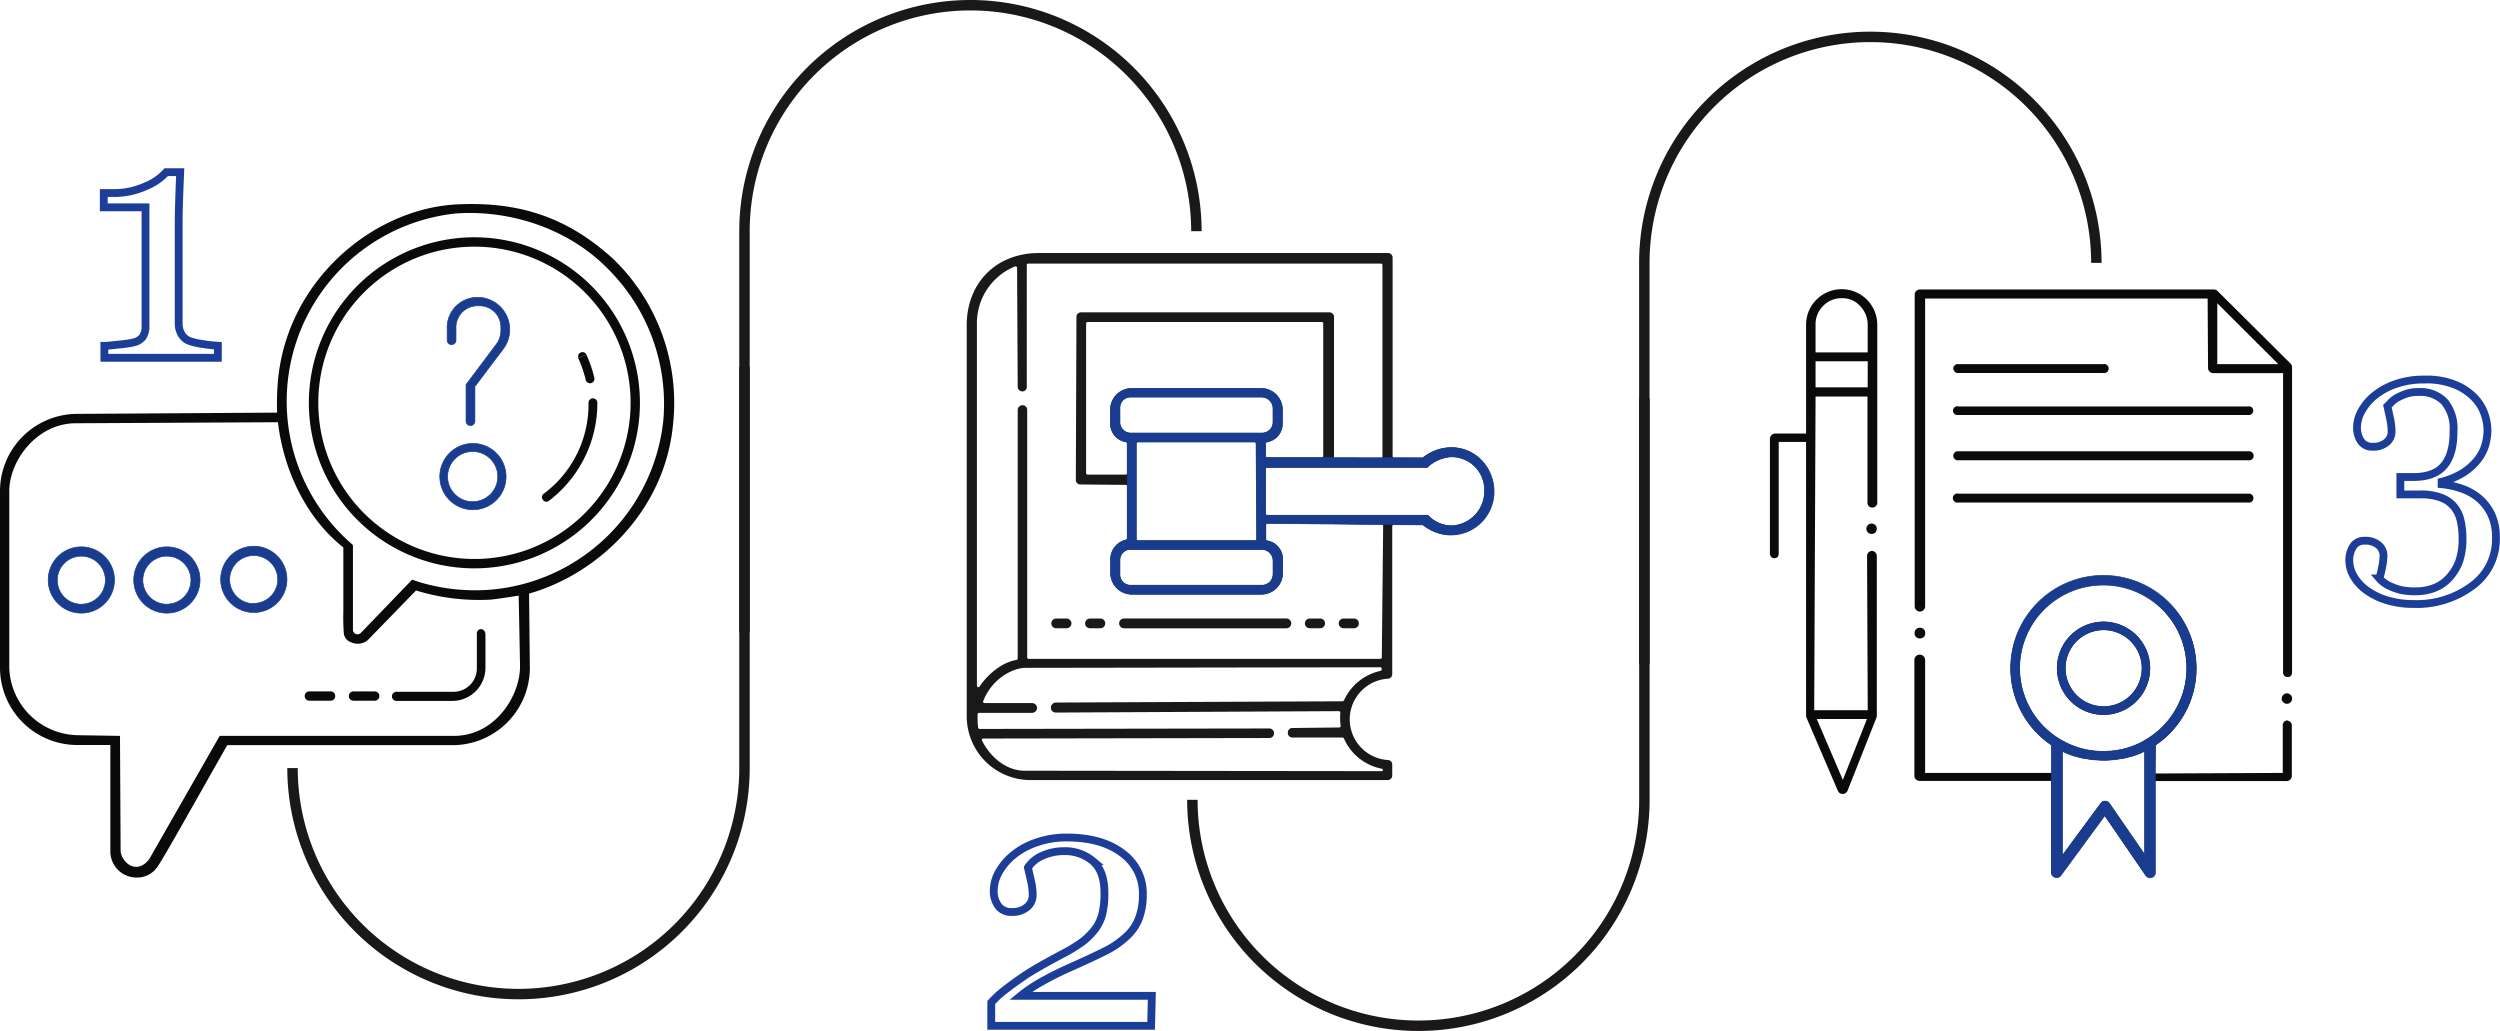 <svg id="Layer_1" data-name="Layer 1" xmlns="http://www.w3.org/2000/svg" viewBox="0 0 479.19 197.61"><g id="Group_494" data-name="Group 494"><g id="Group_490" data-name="Group 490"><path id="Path_1277" data-name="Path 1277" d="M15.59,104.82a6.35,6.35,0,1,0,6.35,6.34h0A6.36,6.36,0,0,0,15.59,104.82Zm0,11a4.61,4.61,0,1,1,4.61-4.61h0a4.61,4.61,0,0,1-4.61,4.6Z" fill="#193c8f" stroke="#193c8f" stroke-miterlimit="10" stroke-width="0.13"/><path id="Path_1278" data-name="Path 1278" d="M91.9,57a5.83,5.83,0,0,0-6.19,5.46,3.85,3.85,0,0,0,0,.48v2.36h0a.85.85,0,0,0,1.69,0V62.94a4.13,4.13,0,0,1,3.92-4.32h.4A4.07,4.07,0,0,1,96,62.45c0,.14,0,.29,0,.44a4.69,4.69,0,0,1-.67,2.83l-6,8v7h0a.85.85,0,0,0,1.7,0h0V74.08l5.42-7.18A6.18,6.18,0,0,0,91.9,57Z" fill="#193c8f" stroke="#193c8f" stroke-miterlimit="10" stroke-width="0.13"/><path id="Path_1279" data-name="Path 1279" d="M90.6,85A6.35,6.35,0,1,0,97,91.3h0A6.37,6.37,0,0,0,90.6,85Zm0,11.16a4.81,4.81,0,1,1,4.81-4.81,4.82,4.82,0,0,1-4.81,4.81Z" fill="#193c8f" stroke="#193c8f" stroke-miterlimit="10" stroke-width="0.13"/><path id="Path_1280" data-name="Path 1280" d="M48.64,104.7A6.35,6.35,0,1,0,55,111.05h0A6.36,6.36,0,0,0,48.64,104.7Zm0,11a4.61,4.61,0,1,1,4.6-4.6h0A4.6,4.6,0,0,1,48.64,115.65Z" fill="#193c8f" stroke="#193c8f" stroke-miterlimit="10" stroke-width="0.13"/><path id="Path_1281" data-name="Path 1281" d="M90.94,45.48a31.73,31.73,0,1,0,31.72,31.73h0A31.77,31.77,0,0,0,90.94,45.48Zm0,61.66a29.93,29.93,0,1,1,29.93-29.93A29.93,29.93,0,0,1,90.94,107.14Z" fill="#0b0a0a"/><path id="Path_1282" data-name="Path 1282" d="M112.28,72.85h0a.85.85,0,0,0,1.66-.34,22.94,22.94,0,0,0-1.57-4.58l-1.53.73A23.76,23.76,0,0,1,112.28,72.85Z" fill="#0b0a0a"/><path id="Path_1283" data-name="Path 1283" d="M91.4,121.62V128a4.48,4.48,0,0,1-4.35,4.6H76.13a.88.88,0,0,0-.24,1.75,1,1,0,0,0,.24,0H86.71A6.36,6.36,0,0,0,93.05,128v-6.34C93.05,120.25,91.3,120.22,91.4,121.62Z" fill="#0b0a0a"/><path id="Path_1284" data-name="Path 1284" d="M71.9,132.52H67.67a.9.9,0,0,0,0,1.79H71.9a.89.89,0,0,0,.81-1A.9.9,0,0,0,71.9,132.52Z" fill="#0b0a0a"/><path id="Path_1285" data-name="Path 1285" d="M117.63,49.71C109.18,42,100,38.44,87,39.21,70.83,40.37,54.74,54.32,53.24,73.4a49.08,49.08,0,0,0-.12,5.69l-38.32.24A14.82,14.82,0,0,0,0,94.13V128a14.82,14.82,0,0,0,14.8,14.8h6.35V163.2a5,5,0,0,0,5,5,4.61,4.61,0,0,0,3.91-1.9c.9-1.05,8.51-14.73,13.5-23.47h43.2a14.83,14.83,0,0,0,14.8-14.8l-.15-14.25c13.5-3.85,26-16.08,27.58-32.3A38.39,38.39,0,0,0,117.63,49.71ZM86.78,141.05l-44.67,0L28.63,164.63c-2.3,3.12-5.25.85-5.51-1.46L23,141.05l-8.1-.13A13.35,13.35,0,0,1,1.78,128V94.13c0-5.83,5.3-13,12.73-13l38.77-.2c1,8.81,5.2,18.2,12.53,24l0,12.41a39.08,39.08,0,0,0,.09,4,2,2,0,0,0,1.43,1.78,3,3,0,0,0,3.17-.43l9.24-9.51A41.07,41.07,0,0,0,94,114.94c1-.08,4.47-.62,5.42-.77l.26,13.53c0,5.83-4.91,13.48-12.88,13.35Zm40.37-60.56A36.36,36.36,0,0,1,94.33,113a37.21,37.21,0,0,1-14.07-1.46L79,111.1l-9.88,10.26a.89.89,0,0,1-1.25-.08.87.87,0,0,1-.22-.52V104.48l-.7-.63a36.21,36.21,0,0,1,20.3-62.92c10.17-.78,21.43,2.71,29.07,10.4A36.49,36.49,0,0,1,127.15,80.49Z" fill="#0b0a0a"/><path id="Path_1286" data-name="Path 1286" d="M32,104.82a6.35,6.35,0,1,0,6.34,6.34h0A6.34,6.34,0,0,0,32,104.82Zm0,11a4.61,4.61,0,1,1,4.6-4.62h0a4.6,4.6,0,0,1-4.6,4.6Z" fill="#193c8f" stroke="#193c8f" stroke-miterlimit="10" stroke-width="0.13"/><path id="Path_1287" data-name="Path 1287" d="M63.44,132.52H59.21a.9.9,0,0,0,0,1.79h4.23a.89.89,0,0,0,.81-1A.9.9,0,0,0,63.44,132.52Z" fill="#0b0a0a"/><path id="Path_1288" data-name="Path 1288" d="M112.8,77.21h0a21.29,21.29,0,0,1-8.6,17.44h0c-.82.61.1,2,1,1.36A23.55,23.55,0,0,0,114.5,77.2a.85.85,0,1,0-1.7,0Z" fill="#0b0a0a"/><path id="Path_1289" data-name="Path 1289" d="M110.86,68.65l1.53-.73a.85.85,0,0,0-1.53.73Z" fill="#0b0a0a"/></g><g id="Group_491" data-name="Group 491"><circle id="Ellipse_114" data-name="Ellipse 114" cx="368" cy="121.35" r="1.03" fill="#0b0a0a"/><path id="Path_1290" data-name="Path 1290" d="M438.35,132.9a1,1,0,1,0,1,1A1,1,0,0,0,438.35,132.9Z" fill="#0b0a0a"/><path id="Path_1291" data-name="Path 1291" d="M438.46,138.07a.93.93,0,0,0-.91,1,.22.22,0,0,0,0,.08l0,9-24.43.11.05-5.39a17.84,17.84,0,0,0,6.43-7.79,17.64,17.64,0,0,0-3.81-19.43,17.83,17.83,0,0,0-29,5.64,17.65,17.65,0,0,0,3.81,19.42,18.09,18.09,0,0,0,2.63,2.16v5.28H369V126.51a1,1,0,1,0-2.06,0h0v22.17a1,1,0,0,0,1,1h25.22v17.41a1,1,0,0,0,.71,1,.86.86,0,0,0,.32.05,1,1,0,0,0,.83-.42l8.37-11.4,7.8,11.38a1,1,0,0,0,1.16.4,1,1,0,0,0,.72-1V149.71h25.22a1,1,0,0,0,1-1h0v-9.58a.94.94,0,0,0-.85-1Zm-27.39,10.61V163.8L404.33,154a1,1,0,0,0-.83-.44h0a1.06,1.06,0,0,0-.83.42l-7.37,10V144a17.34,17.34,0,0,0,2.58,1l.09,0a14.22,14.22,0,0,0,1.59.4l.19,0c.53.1,1,.18,1.59.24l.2,0c.55.05,1.1.08,1.65.08h0c.56,0,1.11,0,1.66-.08l.2,0c.54-.06,1.06-.14,1.59-.24l.19,0c.53-.11,1.06-.24,1.59-.4l.09,0a17.3,17.3,0,0,0,2.58-1Zm-.14-6.65-.5.26c-.3.15-.59.29-.89.42l-.54.22c-.27.1-.53.2-.8.28l-.5.17c-.41.12-.83.22-1.25.31l-.44.07c-.32.06-.65.11-1,.15l-.46.05c-.45,0-.9.06-1.36.06h-.08q-.67,0-1.35-.06l-.46-.05-1-.14-.46-.08c-.41-.09-.82-.19-1.23-.31l-.53-.17-.76-.27-.57-.23c-.28-.13-.57-.26-.84-.4l-.57-.3a16.15,16.15,0,0,1-3.55-2.66,16,16,0,1,1,22.74-.08l-.07.08a16.1,16.1,0,0,1-3.58,2.68Z" fill="#0b0a0a"/><path id="Path_1292" data-name="Path 1292" d="M368,117.22a1,1,0,0,0,1-1v-59h54.15l.08,13.3a1,1,0,0,0,1,1h13.38v57.32a.87.87,0,0,0,.79.94h.12c.57,0,.81-.41.81-1V70.46s0,0,0-.06a.75.75,0,0,0-.05-.26.49.49,0,0,0,0-.11,1,1,0,0,0-.2-.3L425,55.73a1.21,1.21,0,0,0-.3-.2l-.11,0-.24-.05H368a1,1,0,0,0-1,1v59.73A1,1,0,0,0,368,117.22Zm57-59.1,11.7,11.68H425Z" fill="#0b0a0a"/><path id="Path_1293" data-name="Path 1293" d="M358.74,100.35a1,1,0,1,0,1,1,1,1,0,0,0-1-1Z" fill="#0b0a0a"/><path id="Path_1294" data-name="Path 1294" d="M375.42,71.5h27.8a.87.87,0,0,0,.34-1.7.65.65,0,0,0-.34,0h-27.8a.86.86,0,0,0-1,.68.87.87,0,0,0,.68,1A.91.91,0,0,0,375.42,71.5Z" fill="#0b0a0a"/><path id="Path_1295" data-name="Path 1295" d="M430.94,77.91H375.43a.84.84,0,1,0-.39,1.63.86.86,0,0,0,.39,0h55.51a.84.84,0,0,0,.38-1.63A.81.81,0,0,0,430.94,77.91Z" fill="#0b0a0a"/><path id="Path_1296" data-name="Path 1296" d="M430.94,86.5H375.43a.87.87,0,0,0-.32,1.72.86.86,0,0,0,.32,0h55.51a.87.87,0,0,0,.31-1.72A.81.81,0,0,0,430.94,86.5Z" fill="#0b0a0a"/><path id="Path_1297" data-name="Path 1297" d="M430.94,94.63H375.43a.87.87,0,1,0-.33,1.7.91.91,0,0,0,.33,0h55.51a.86.86,0,1,0,0-1.7Z" fill="#0b0a0a"/><path id="Path_1298" data-name="Path 1298" d="M353,55.43a6.82,6.82,0,0,0-6.82,6.8V83.1h-5.9a1,1,0,0,0-.72.3,1.06,1.06,0,0,0-.31.73V106c0,.57.29,1,.86,1s.83-.39.83-1V84.71h5.24v52.47a1.17,1.17,0,0,0,.08.37l6,14a1,1,0,0,0,.94.63h0a1,1,0,0,0,.94-.65l5.54-14h0v0a1,1,0,0,0,.06-.34s0,0,0,0v-30.6a1,1,0,0,0-.92-1h0a1,1,0,0,0-.95,1v0l.13,29.54H347.74L348,76l9.95,0V96.29a.91.91,0,0,0,.86,1h.1a.94.94,0,0,0,.92-1,.17.17,0,0,0,0-.07v-34A6.82,6.82,0,0,0,353,55.43Zm4.85,82.39-4.62,11.67-5-11.67Zm.14-63.58H348v-5h10Zm0-6.7H348V62.16a4.9,4.9,0,0,1,1.37-3.44A4.84,4.84,0,0,1,353,57.16a4.49,4.49,0,0,1,3.55,1.51,5.13,5.13,0,0,1,1.44,3.51Z" fill="#0b0a0a"/><path id="Path_1299" data-name="Path 1299" d="M403.18,119.16a8.93,8.93,0,1,0,6.33,2.61A8.94,8.94,0,0,0,403.18,119.16Zm0,16.23a7.31,7.31,0,1,1,7.35-7.31,7.32,7.32,0,0,1-7.35,7.31Z" fill="#0b0a0a"/><path id="Path_1300" data-name="Path 1300" d="M413.09,148.16l.05-5.39a17.77,17.77,0,1,0-22.55-2.16,18.77,18.77,0,0,0,2.63,2.16v24.35a1,1,0,0,0,1.86.61l8.37-11.4,7.8,11.38a1,1,0,0,0,1.88-.59V149.71Zm-2,.52V163.8L404.33,154a1,1,0,0,0-.83-.44h0a1,1,0,0,0-.83.42l-7.37,10V144a16.92,16.92,0,0,0,2.58,1l.09,0c.52.16,1.05.29,1.59.4l.19,0c.52.1,1,.18,1.58.24l.21,0c.55.05,1.1.08,1.65.08h0c.55,0,1.1,0,1.65-.08l.2,0q.81-.09,1.59-.24l.19,0c.54-.11,1.07-.24,1.59-.4l.09,0a16.88,16.88,0,0,0,2.58-1Zm-.14-6.65-.5.26c-.3.15-.59.29-.89.42l-.54.22c-.27.1-.53.2-.8.28l-.5.17c-.41.12-.83.22-1.25.31l-.44.07c-.33.06-.65.11-1,.15l-.46.05c-.45,0-.9.06-1.36.06h-.08q-.67,0-1.35-.06l-.46-.05-1-.14-.46-.08c-.41-.09-.82-.19-1.23-.31l-.53-.17-.76-.27-.57-.23c-.28-.13-.57-.26-.84-.4l-.57-.3a16.15,16.15,0,0,1-3.55-2.66,15.89,15.89,0,0,1-.07-22.47l.07-.07a16.09,16.09,0,0,1,22.67,0,15.89,15.89,0,0,1,.08,22.46.6.6,0,0,0-.08.08A16.1,16.1,0,0,1,410.93,142Z" fill="#193c8f" stroke="#193c8f" stroke-miterlimit="10" stroke-width="0.13"/><path id="Path_1301" data-name="Path 1301" d="M403.18,119.16a8.93,8.93,0,1,0,6.33,2.61A8.94,8.94,0,0,0,403.18,119.16Zm0,16.23a7.31,7.31,0,1,1,7.35-7.31,7.31,7.31,0,0,1-7.35,7.31Z" fill="#193c8f"/></g><g id="Group_492" data-name="Group 492"><path id="Path_1302" data-name="Path 1302" d="M284.25,88.53a8,8,0,0,0-6.08-2.75,8.78,8.78,0,0,0-5.36,1.9.23.23,0,0,1-.16.06h-5.44a.28.28,0,0,1-.28-.27l0-38.11a.87.87,0,0,0-.86-.86H199.12c-8.14,0-13.82,5.69-13.82,13.82v75a12.22,12.22,0,0,0,12.2,12.2H266a.87.87,0,0,0,.86-.86v-2.13a.85.85,0,0,0-.82-.85,7.81,7.81,0,0,1,0-15.59.86.86,0,0,0,.82-.85V100.88a.29.29,0,0,1,.28-.28h5.49a.27.27,0,0,1,.16.06,8.73,8.73,0,0,0,4.33,1.83,8.3,8.3,0,0,0,9.1-7.11A8.61,8.61,0,0,0,284.25,88.53Zm-41.66,9.93V89.88a.27.27,0,0,1,.28-.28h30.66l.54-.47a7.28,7.28,0,0,1,4.07-1.58,6.32,6.32,0,0,1,6.41,6.22c0,.13,0,.27,0,.4a6.62,6.62,0,0,1-6.11,6.59,6.4,6.4,0,0,1-4.2-1.5l-.53-.52H242.87a.28.28,0,0,1-.28-.27Zm15,35.77a.27.27,0,0,1-.26.19l-54.9.24a1,1,0,0,0-1,.86v.21a.8.8,0,0,0,.24.55,1.06,1.06,0,0,0,.73.3h0l54.23-.27h0a.33.33,0,0,1,.21.09.31.31,0,0,1,.07.2,11.9,11.9,0,0,0,.06,2.53.26.26,0,0,1-.07.21.23.23,0,0,1-.2.1l-9,.1a.86.86,0,0,0-.85.86v.11a.86.86,0,0,0,.85.86h0l9.65,0h0a.27.27,0,0,1,.25.18,10,10,0,0,0,7.43,5.83v.43l-68.75-.08c-3.91-.09-6.78-3.17-8.05-5.79a.25.25,0,0,1,0-.25.28.28,0,0,1,.24-.13l54.86-.1a.87.87,0,0,0,.86-.86v-.13a.88.88,0,0,0-.86-.84h0l-55.56.09a.29.29,0,0,1-.28-.25,14.7,14.7,0,0,1-.1-2.57.28.28,0,0,1,.28-.26h10.12a1,1,0,0,0,1-1,1,1,0,0,0-1-.88h-9.1a.25.25,0,0,1-.22-.12.28.28,0,0,1,0-.28c1.71-4.38,5.76-6.35,8.09-6.35l68-.11h0a.27.27,0,0,1,.28.27v.14a.29.29,0,0,1-.25.28,10.09,10.09,0,0,0-7,5.69Zm7.27-8.22a.29.29,0,0,1-.28.28H197.16a.28.28,0,0,1-.27-.28l0-47.44a.9.9,0,0,0-.9-.9h0a.93.93,0,0,0-.92.93h0v47.62a.3.3,0,0,1-.25.27c-3.08.54-5.73,3.1-7.07,5.11a.26.26,0,0,1-.3.11.29.29,0,0,1-.2-.27V61.76a11.74,11.74,0,0,1,7.32-10.7.16.16,0,0,1,.1,0,.24.24,0,0,1,.16.05.27.27,0,0,1,.12.22l.12,22.8a.9.9,0,0,0,.9.9h0a.85.85,0,0,0,.84-.84h0l0-23.4a.27.27,0,0,1,.27-.27h67.62a.28.28,0,0,1,.28.27V87.54a.28.28,0,0,1-.28.27h-8.73a.27.27,0,0,1-.27-.27V60.73a.86.86,0,0,0-.86-.86H207.19a.86.86,0,0,0-.86.85L206.21,92a.86.86,0,0,0,.85.86l8.75.08a.27.27,0,0,1,.27.28v10a.25.25,0,0,1-.19.27,3.82,3.82,0,0,0-3,3.66v2.67a4.1,4.1,0,0,0,4.1,4.1h24.79a4.09,4.09,0,0,0,4.1-4.1v-2.66a3.54,3.54,0,0,0-3-3.5.27.27,0,0,1-.23-.27V100.6a.28.28,0,0,1,.28-.28h0l21.91.2a.28.28,0,0,1,.28.28ZM214.67,80.92V78.1a2,2,0,0,1,2-2h25.17a2.19,2.19,0,0,1,2.2,2.2v2.54A2.1,2.1,0,0,1,241.92,83h-25.2a2.05,2.05,0,0,1-2.05-2ZM244,110.07a2.1,2.1,0,0,1-2.09,2.09h-25.2a2.05,2.05,0,0,1-2.05-2v-2.82a2,2,0,0,1,2-2h25.18a2.2,2.2,0,0,1,2.2,2.2Zm-26.21-6.72V85a.28.28,0,0,1,.28-.27h22.4a.28.28,0,0,1,.28.27l.12,18.34a.28.28,0,0,1-.28.28H218.08a.28.28,0,0,1-.28-.28ZM242.59,85a.27.27,0,0,1,.22-.27,3.55,3.55,0,0,0,3-3.49V78.54a4.1,4.1,0,0,0-4.1-4.11H216.94a4.11,4.11,0,0,0-4.1,4.11v2.67a3.55,3.55,0,0,0,3,3.49.27.27,0,0,1,.22.27v5.72a.28.28,0,0,1-.28.28h-7.32a.28.28,0,0,1-.28-.28V62a.28.28,0,0,1,.28-.28h44.9a.28.28,0,0,1,.27.28V87.41a.28.28,0,0,1-.27.28H242.86a.28.28,0,0,1-.27-.28h0Z" fill="#1a1818"/><path id="Path_1303" data-name="Path 1303" d="M253.05,118.56h-2a.93.93,0,1,0,0,1.86h2a.93.93,0,0,0,0-1.86Z" fill="#1a1818"/><path id="Path_1304" data-name="Path 1304" d="M259.53,118.56h-2a.93.93,0,1,0,0,1.86h2a.93.93,0,1,0,0-1.86Z" fill="#1a1818"/><path id="Path_1305" data-name="Path 1305" d="M210.92,118.56h-2a.93.93,0,1,0,0,1.86h2a.93.93,0,1,0,0-1.86Z" fill="#1a1818"/><path id="Path_1306" data-name="Path 1306" d="M204.44,118.56h-2a.93.93,0,1,0,0,1.86h2a.93.93,0,1,0,0-1.86Z" fill="#1a1818"/><path id="Path_1307" data-name="Path 1307" d="M246.56,118.55H215.45a.94.94,0,1,0,0,1.88h31.11a.94.94,0,0,0,0-1.88Z" fill="#1a1818"/></g><g id="Group_493" data-name="Group 493"><path id="Path_1308" data-name="Path 1308" d="M284.25,88.54a8,8,0,0,0-6.08-2.75,8.76,8.76,0,0,0-5.36,1.9.21.21,0,0,1-.17.07l-29.78-.07a.27.27,0,0,1-.27-.27V85a.25.25,0,0,1,.22-.27,3.56,3.56,0,0,0,3-3.5V78.54a4.11,4.11,0,0,0-4.1-4.1H216.94a4.1,4.1,0,0,0-4.1,4.1v2.67a3.55,3.55,0,0,0,3,3.5.26.26,0,0,1,.22.27v18.23a.29.29,0,0,1-.2.27,3.82,3.82,0,0,0-3,3.66v2.67a4.09,4.09,0,0,0,4.1,4.1h24.79a4.1,4.1,0,0,0,4.1-4.1v-2.67a3.55,3.55,0,0,0-3-3.49.28.28,0,0,1-.22-.27V100.6a.27.27,0,0,1,.28-.28l29.79.29a.23.23,0,0,1,.16.06,8.76,8.76,0,0,0,4.33,1.83,8.3,8.3,0,0,0,9.11-7.11A8.69,8.69,0,0,0,284.25,88.54Zm-40.24,19v2.54a2.09,2.09,0,0,1-2.09,2.09h-25.2a2,2,0,0,1-2.05-2V107.3a2,2,0,0,1,2-2H241.8a2.2,2.2,0,0,1,2.21,2.19Zm-26.21-4.17V85a.29.29,0,0,1,.28-.28h22.4a.3.3,0,0,1,.28.28l.12,18.34a.28.28,0,0,1-.09.2.28.28,0,0,1-.2.08H218.08a.28.28,0,0,1-.28-.28ZM241.92,83h-25.2a2.06,2.06,0,0,1-2.05-2V78.12a2,2,0,0,1,2-2H241.8a2.2,2.2,0,0,1,2.2,2.2v2.54A2.09,2.09,0,0,1,241.92,83Zm36.51,17.78a6.3,6.3,0,0,1-4.2-1.49l-.54-.53H242.87a.27.27,0,0,1-.28-.27V89.89a.28.28,0,0,1,.28-.28h30.66l.54-.47a7.34,7.34,0,0,1,4.07-1.57,6.32,6.32,0,0,1,6.41,6.21c0,.14,0,.27,0,.4a6.61,6.61,0,0,1-6.12,6.59Z" fill="#193c8f" stroke="#193c8f" stroke-miterlimit="10" stroke-width="0.13"/></g><path id="Path_1309" data-name="Path 1309" d="M142.7,121.24V44.32A43.32,43.32,0,0,1,186,1h0a43.33,43.33,0,0,1,43.32,43.32" fill="none" stroke="#1a1818" stroke-miterlimit="10" stroke-width="2"/><path id="Path_1310" data-name="Path 1310" d="M142.7,70.29v76.93a43.32,43.32,0,0,1-43.31,43.32h0a43.32,43.32,0,0,1-43.32-43.32" fill="none" stroke="#1a1818" stroke-miterlimit="10" stroke-width="2"/><path id="Path_1311" data-name="Path 1311" d="M315.18,127.32V50.39A43.33,43.33,0,0,1,358.5,7.07h0a43.32,43.32,0,0,1,43.32,43.32h0" fill="none" stroke="#1a1818" stroke-miterlimit="10" stroke-width="2"/><path id="Path_1312" data-name="Path 1312" d="M315.19,76.37V153.3a43.31,43.31,0,0,1-43.32,43.31h0a43.32,43.32,0,0,1-43.32-43.31h0" fill="none" stroke="#1a1818" stroke-miterlimit="10" stroke-width="2"/></g><g id="_1" data-name=" 1" style="isolation:isolate"><g style="isolation:isolate"><path d="M41.76,68.58H20V66.29c.64,0,1.65-.13,3-.27a18.14,18.14,0,0,0,2.82-.44,2.9,2.9,0,0,0,1.53-1,3.65,3.65,0,0,0,.54-2.18V39.74h-8V37h1.77a14.57,14.57,0,0,0,6.24-1.29A11,11,0,0,0,31.87,33h2.67c-.06,1.4-.13,3-.19,4.9s-.1,3.54-.1,5V62a4,4,0,0,0,.5,2,3,3,0,0,0,1.44,1.31,12.65,12.65,0,0,0,2.73.64,27.47,27.47,0,0,0,2.84.32Z" fill="none" stroke="#1c3e99" stroke-width="1.5"/></g></g><g id="_2" data-name=" 2" style="isolation:isolate"><g style="isolation:isolate"><path d="M220.64,196.63H190v-4.47a19.56,19.56,0,0,1,2.45-2.28q1.58-1.24,3.73-2.72c.87-.59,1.92-1.23,3.14-1.93s2.61-1.46,4.16-2.29a31.05,31.05,0,0,0,4-2.42,13,13,0,0,0,2.54-2.58,8.39,8.39,0,0,0,1.21-2.53,16.07,16.07,0,0,0,.46-4.34q0-4.08-2.19-6a8.25,8.25,0,0,0-5.63-1.92,9.87,9.87,0,0,0-4,.84,6.22,6.22,0,0,0-2.84,2.3q.22,1,.57,2.49a12,12,0,0,1,.34,2.81,2.94,2.94,0,0,1-1,2.21,4.27,4.27,0,0,1-3.06,1,3,3,0,0,1-2.51-1.13,4.77,4.77,0,0,1-.89-3,7.38,7.38,0,0,1,1-3.55,11.46,11.46,0,0,1,2.82-3.28,14.15,14.15,0,0,1,4.45-2.39,17.37,17.37,0,0,1,5.72-.92q6.71,0,10.65,3a9.53,9.53,0,0,1,3.94,8,12.81,12.81,0,0,1-.7,4.35,8.86,8.86,0,0,1-2.28,3.46,16.73,16.73,0,0,1-4.05,2.86c-1.55.8-3.92,1.9-7.1,3.32-1.9.85-3.66,1.74-5.3,2.66a27.32,27.32,0,0,0-4,2.7h25.15Z" fill="none" stroke="#1c3e99" stroke-width="1.5"/></g></g><g id="_3" data-name=" 3" style="isolation:isolate"><g style="isolation:isolate"><path d="M462.65,115.77a17.45,17.45,0,0,1-5-.68,13.32,13.32,0,0,1-3.92-1.86,8.87,8.87,0,0,1-2.54-2.7,6.18,6.18,0,0,1-.89-3.13,5,5,0,0,1,.7-2.6,2.44,2.44,0,0,1,2.26-1.15,3.76,3.76,0,0,1,2.68.86,2.62,2.62,0,0,1,.92,2,12.09,12.09,0,0,1-.3,2.37c-.21,1-.37,1.64-.49,2a4.9,4.9,0,0,0,.75.7,5.86,5.86,0,0,0,1.34.8,11.69,11.69,0,0,0,2,.7,12.77,12.77,0,0,0,2.91.26,10,10,0,0,0,3.39-.58,7.39,7.39,0,0,0,2.86-1.88,9.75,9.75,0,0,0,2-3.15A13,13,0,0,0,472,103a14.36,14.36,0,0,0-.34-3.13,6.34,6.34,0,0,0-1.25-2.7,5.84,5.84,0,0,0-2.48-1.77,10.78,10.78,0,0,0-4-.63h-3.84V91.43h2.55q4,0,5.85-2.23t1.79-6.71A7.86,7.86,0,0,0,468.54,77a6.38,6.38,0,0,0-4.91-1.86,7.19,7.19,0,0,0-2.51.37,11.49,11.49,0,0,0-1.6.71,5.1,5.1,0,0,0-1.2.91c-.31.33-.55.58-.71.73.14.63.31,1.4.5,2.3a12.14,12.14,0,0,1,.3,2.6,2.62,2.62,0,0,1-.93,2,3.85,3.85,0,0,1-2.71.86,2.51,2.51,0,0,1-2.27-1.11,4.68,4.68,0,0,1-.72-2.58,6.63,6.63,0,0,1,.85-3.11,10.24,10.24,0,0,1,2.52-3,13.36,13.36,0,0,1,4.08-2.22,16.43,16.43,0,0,1,5.53-.85,14.32,14.32,0,0,1,6,1.07,10.69,10.69,0,0,1,3.71,2.59,8.48,8.48,0,0,1,1.82,3.13,10.12,10.12,0,0,1,.5,2.82,11.09,11.09,0,0,1-.41,2.94A8.45,8.45,0,0,1,475,88a11.16,11.16,0,0,1-2.71,2.51A14.74,14.74,0,0,1,468,92.34v.47a16.1,16.1,0,0,1,3.5.73,10.61,10.61,0,0,1,3.36,1.73,9.48,9.48,0,0,1,2.55,3.09,10.25,10.25,0,0,1,1,4.79,11,11,0,0,1-4.51,9.12A17.8,17.8,0,0,1,462.65,115.77Z" fill="none" stroke="#1c3e99" stroke-width="1.5"/></g></g></svg>